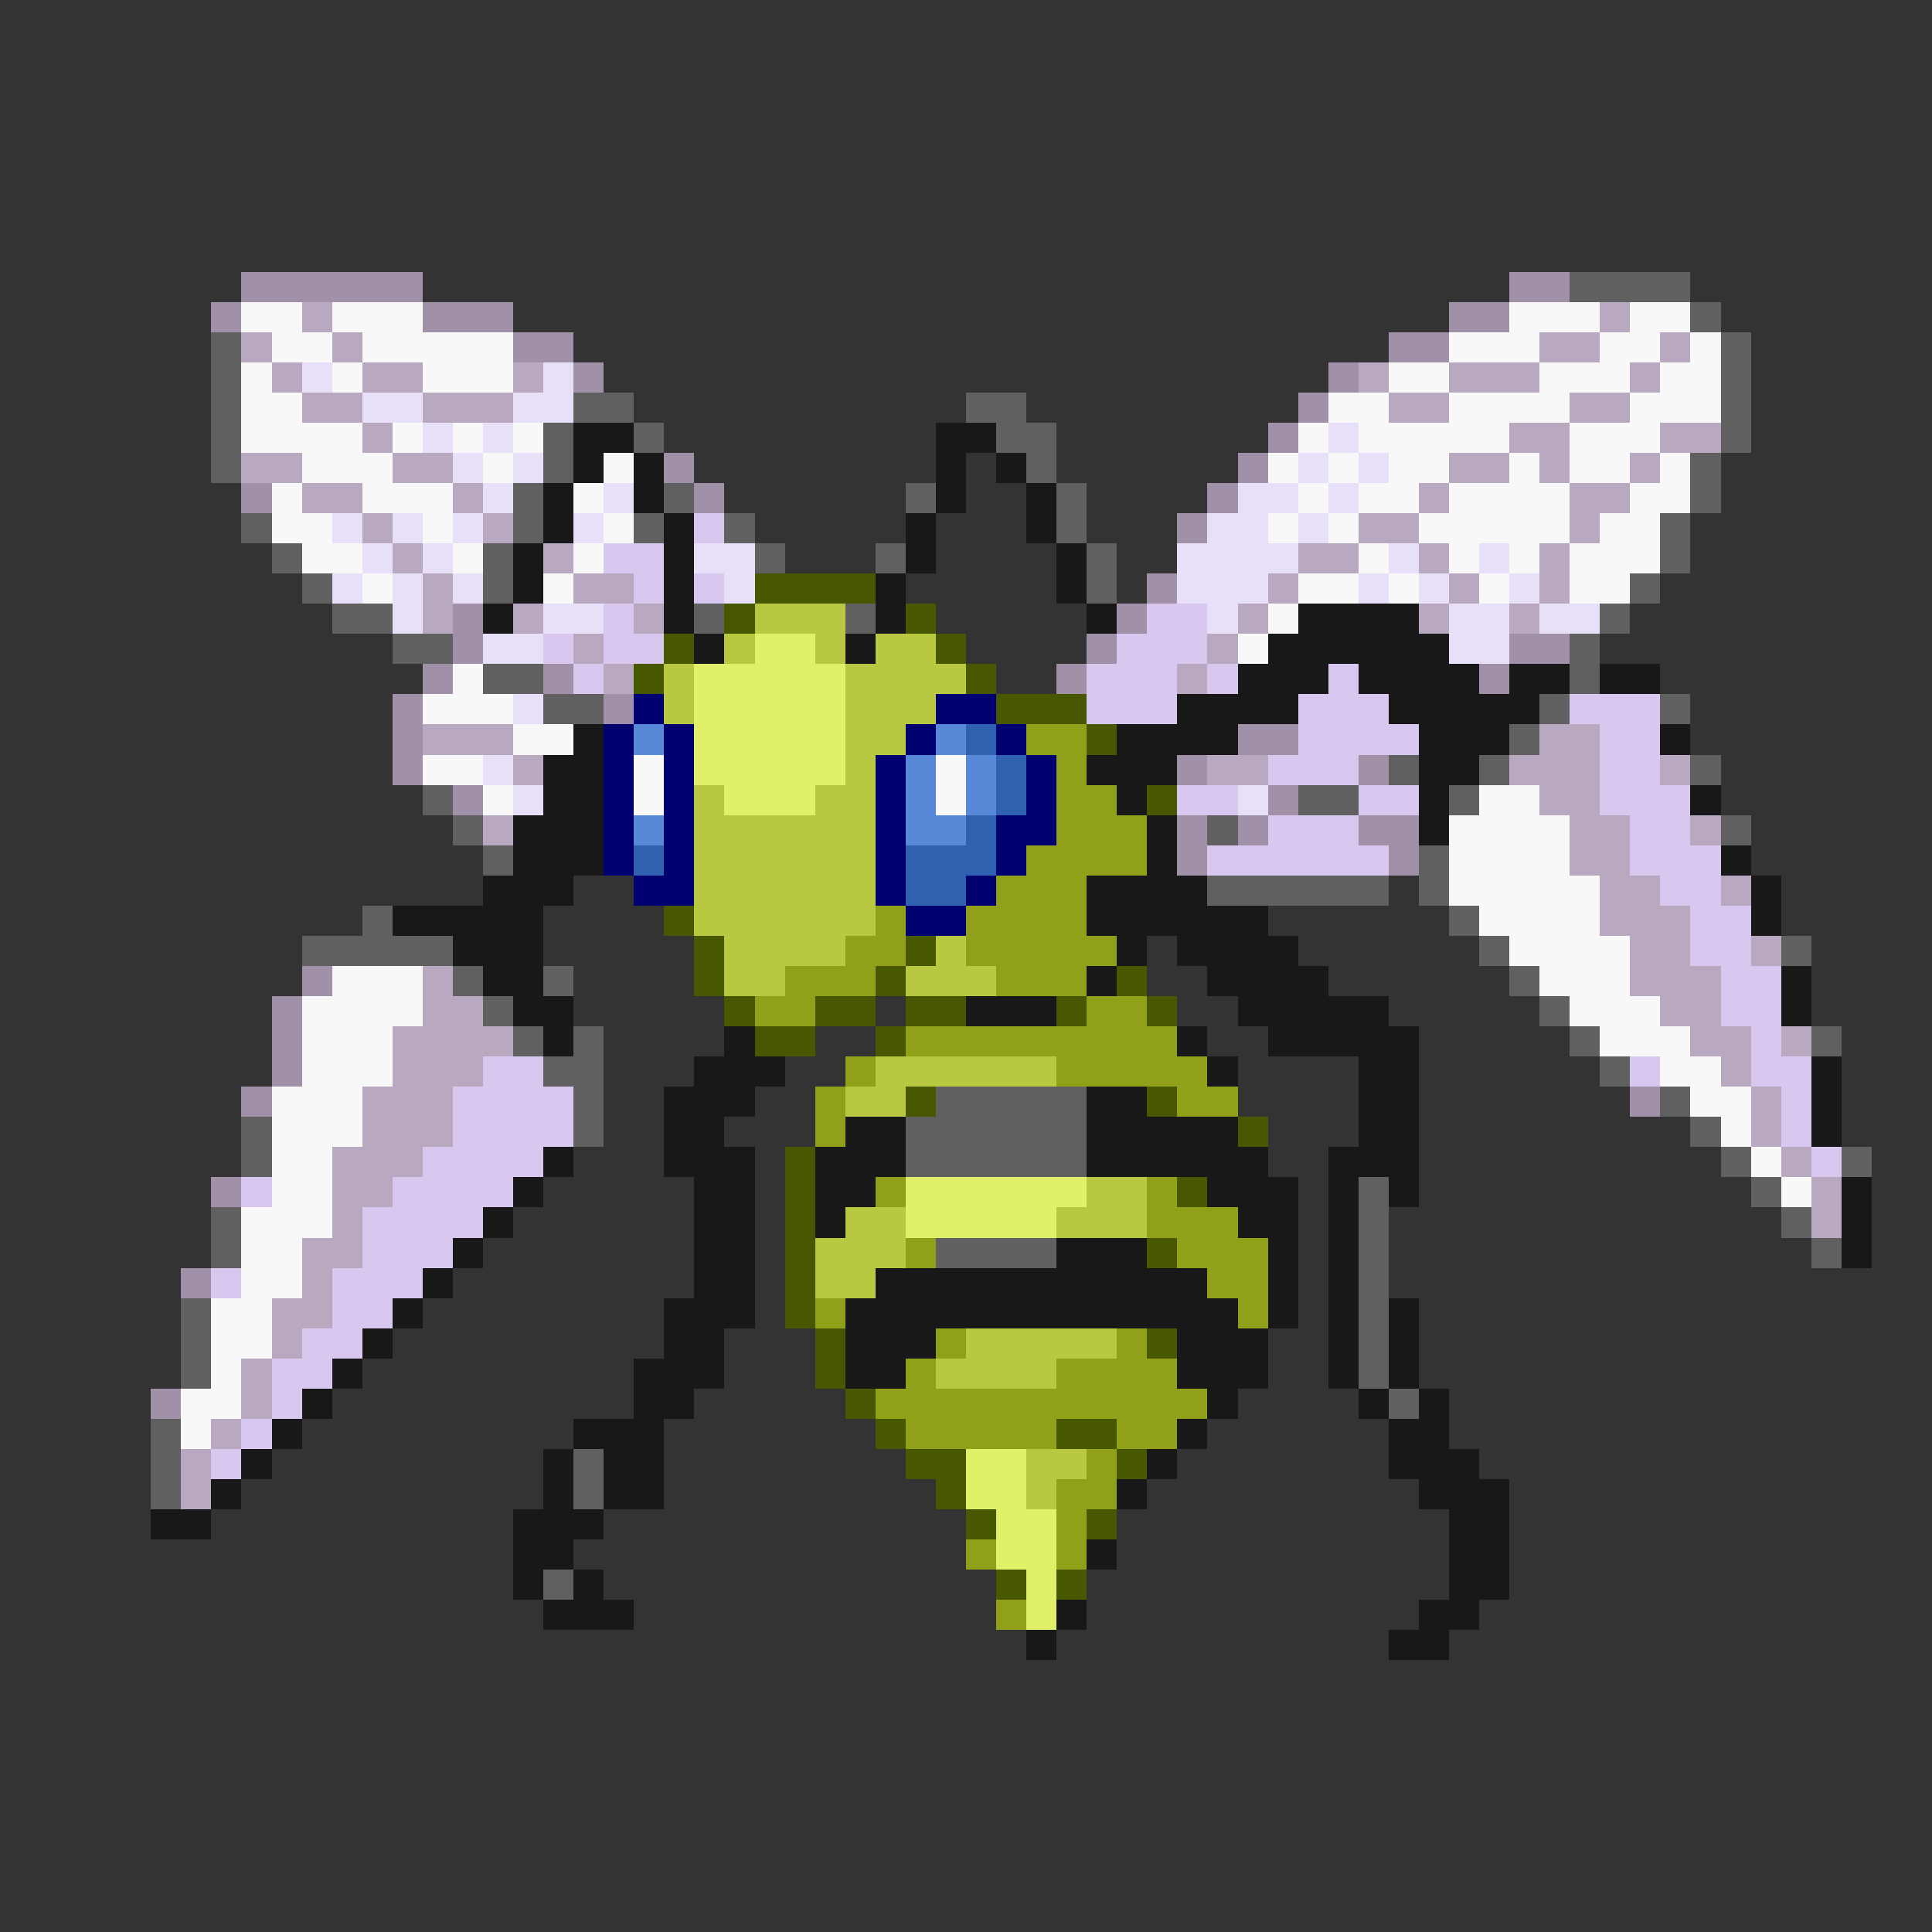 <svg xmlns="http://www.w3.org/2000/svg" viewBox="0 -0.5 64 64" shape-rendering="crispEdges">
<rect x="0" y="-0.5" width="64" height="64" fill="#333333" stroke="none"/>
<path stroke="#a090a8" d="M8 9h6M50 9h2M7 10h1M14 10h3M48 10h2M17 11h2M46 11h2M19 12h1M44 12h1M43 13h1M42 14h1M22 15h1M41 15h1M8 16h1M23 16h1M40 16h1M39 17h1M38 19h1M15 20h1M37 20h1M15 21h1M36 21h1M50 21h2M14 22h1M18 22h1M35 22h1M49 22h1M13 23h1M20 23h1M13 24h1M41 24h2M13 25h1M39 25h1M45 25h1M15 26h1M42 26h1M39 27h1M41 27h1M45 27h2M39 28h1M46 28h1M10 32h1M9 33h1M9 34h1M9 35h1M8 36h1M54 36h1M7 39h1M6 42h1M5 46h1" />
<path stroke="#606060" d="M52 9h4M56 10h1M7 11h1M57 11h1M7 12h1M57 12h1M7 13h1M19 13h2M32 13h2M57 13h1M7 14h1M18 14h1M21 14h1M33 14h2M57 14h1M7 15h1M18 15h1M34 15h1M56 15h1M17 16h1M22 16h1M30 16h1M35 16h1M56 16h1M8 17h1M17 17h1M21 17h1M24 17h1M35 17h1M55 17h1M9 18h1M16 18h1M25 18h1M29 18h1M36 18h1M55 18h1M10 19h1M16 19h1M36 19h1M54 19h1M11 20h2M23 20h1M28 20h1M53 20h1M13 21h2M52 21h1M16 22h2M52 22h1M18 23h2M51 23h1M55 23h1M50 24h1M46 25h1M49 25h1M56 25h1M14 26h1M43 26h2M48 26h1M15 27h1M40 27h1M57 27h1M16 28h1M47 28h1M40 29h6M47 29h1M12 30h1M48 30h1M10 31h5M49 31h1M59 31h1M15 32h1M18 32h1M50 32h1M16 33h1M51 33h1M17 34h1M19 34h1M52 34h1M60 34h1M18 35h2M53 35h1M19 36h1M31 36h5M55 36h1M8 37h1M19 37h1M30 37h6M56 37h1M8 38h1M30 38h6M57 38h1M61 38h1M45 39h1M58 39h1M7 40h1M45 40h1M59 40h1M7 41h1M31 41h4M45 41h1M60 41h1M45 42h1M6 43h1M45 43h1M6 44h1M45 44h1M6 45h1M45 45h1M46 46h1M5 47h1M5 48h1M19 48h1M5 49h1M19 49h1M18 52h1" />
<path stroke="#f8f8f8" d="M8 10h2M11 10h3M50 10h3M54 10h2M9 11h2M12 11h5M48 11h3M53 11h2M56 11h1M8 12h1M11 12h1M14 12h3M46 12h2M51 12h3M55 12h2M8 13h2M44 13h2M48 13h4M54 13h3M8 14h4M13 14h1M15 14h1M17 14h1M43 14h1M45 14h5M52 14h3M10 15h3M16 15h1M20 15h1M42 15h1M44 15h1M46 15h2M50 15h1M52 15h2M55 15h1M9 16h1M12 16h3M19 16h1M43 16h1M45 16h2M48 16h4M54 16h2M9 17h2M14 17h1M20 17h1M42 17h1M44 17h1M47 17h5M53 17h2M10 18h2M15 18h1M19 18h1M45 18h1M48 18h1M50 18h1M52 18h3M12 19h1M18 19h1M43 19h2M46 19h1M49 19h1M52 19h2M42 20h1M41 21h1M15 22h1M14 23h3M17 24h2M14 25h2M21 25h1M31 25h1M16 26h1M21 26h1M31 26h1M49 26h2M48 27h4M48 28h4M48 29h5M49 30h4M50 31h4M11 32h3M51 32h3M10 33h4M52 33h3M10 34h3M53 34h3M10 35h3M55 35h2M9 36h3M56 36h2M9 37h3M57 37h1M9 38h2M58 38h1M9 39h2M59 39h1M8 40h3M8 41h2M8 42h2M7 43h2M7 44h2M7 45h1M6 46h2M6 47h1" />
<path stroke="#b8a8c0" d="M10 10h1M53 10h1M8 11h1M11 11h1M51 11h2M55 11h1M9 12h1M12 12h2M17 12h1M45 12h1M48 12h3M54 12h1M10 13h2M14 13h3M46 13h2M52 13h2M12 14h1M50 14h2M55 14h2M8 15h2M13 15h2M48 15h2M51 15h1M54 15h1M10 16h2M15 16h1M47 16h1M52 16h2M12 17h1M16 17h1M45 17h2M52 17h1M13 18h1M18 18h1M43 18h2M47 18h1M51 18h1M14 19h1M19 19h2M42 19h1M48 19h1M51 19h1M14 20h1M17 20h1M21 20h1M41 20h1M47 20h1M50 20h1M19 21h1M40 21h1M20 22h1M39 22h1M14 24h3M51 24h2M17 25h1M40 25h2M50 25h3M55 25h1M51 26h2M16 27h1M52 27h2M56 27h1M52 28h2M53 29h2M57 29h1M53 30h3M54 31h2M58 31h1M14 32h1M54 32h3M14 33h2M55 33h2M13 34h4M56 34h2M59 34h1M13 35h3M57 35h1M12 36h3M58 36h1M12 37h3M58 37h1M11 38h3M59 38h1M11 39h2M60 39h1M11 40h1M60 40h1M10 41h2M10 42h1M9 43h2M9 44h1M8 45h1M8 46h1M7 47h1M6 48h1M6 49h1" />
<path stroke="#e8e0f8" d="M10 12h1M18 12h1M12 13h2M17 13h2M14 14h1M16 14h1M44 14h1M15 15h1M17 15h1M43 15h1M45 15h1M16 16h1M20 16h1M41 16h2M44 16h1M11 17h1M13 17h1M15 17h1M19 17h1M40 17h2M43 17h1M12 18h1M14 18h1M23 18h2M39 18h4M46 18h1M49 18h1M11 19h1M13 19h1M15 19h1M24 19h1M39 19h3M45 19h1M47 19h1M50 19h1M13 20h1M18 20h2M40 20h1M48 20h2M51 20h2M16 21h2M48 21h2M17 23h1M16 25h1M17 26h1M41 26h1" />
<path stroke="#181818" d="M19 14h2M31 14h2M19 15h1M21 15h1M31 15h1M33 15h1M18 16h1M21 16h1M31 16h1M34 16h1M18 17h1M22 17h1M30 17h1M34 17h1M17 18h1M22 18h1M30 18h1M35 18h1M17 19h1M22 19h1M29 19h1M35 19h1M16 20h1M22 20h1M29 20h1M36 20h1M43 20h4M23 21h1M28 21h1M42 21h6M41 22h3M45 22h4M50 22h2M53 22h2M39 23h4M46 23h5M19 24h1M37 24h4M47 24h3M55 24h1M18 25h2M36 25h3M47 25h2M18 26h2M37 26h1M47 26h1M56 26h1M17 27h3M38 27h1M47 27h1M17 28h3M38 28h1M57 28h1M16 29h3M36 29h4M58 29h1M13 30h5M36 30h6M58 30h1M15 31h3M37 31h1M39 31h4M16 32h2M36 32h1M40 32h4M59 32h1M17 33h2M32 33h3M41 33h5M59 33h1M18 34h1M24 34h1M39 34h1M42 34h5M23 35h3M40 35h1M45 35h2M60 35h1M22 36h3M36 36h2M45 36h2M60 36h1M22 37h2M28 37h2M36 37h5M45 37h2M60 37h1M18 38h1M22 38h3M27 38h3M36 38h6M44 38h3M17 39h1M23 39h2M27 39h2M40 39h3M44 39h1M46 39h1M61 39h1M16 40h1M23 40h2M27 40h1M41 40h2M44 40h1M61 40h1M15 41h1M23 41h2M35 41h3M42 41h1M44 41h1M61 41h1M14 42h1M23 42h2M29 42h11M42 42h1M44 42h1M13 43h1M22 43h3M28 43h13M42 43h1M44 43h1M46 43h1M12 44h1M22 44h2M28 44h3M39 44h3M44 44h1M46 44h1M11 45h1M21 45h3M28 45h2M39 45h3M44 45h1M46 45h1M10 46h1M21 46h2M40 46h1M45 46h1M47 46h1M9 47h1M19 47h3M39 47h1M46 47h2M8 48h1M18 48h1M20 48h2M38 48h1M46 48h3M7 49h1M18 49h1M20 49h2M37 49h1M47 49h3M5 50h2M17 50h3M48 50h2M17 51h2M36 51h1M48 51h2M17 52h1M19 52h1M48 52h2M18 53h3M35 53h1M47 53h2M34 54h1M46 54h2" />
<path stroke="#d8c8f0" d="M23 17h1M20 18h2M21 19h1M23 19h1M20 20h1M38 20h2M18 21h1M20 21h2M37 21h3M19 22h1M36 22h3M40 22h1M44 22h1M36 23h3M43 23h3M52 23h3M43 24h4M53 24h2M42 25h3M53 25h2M39 26h2M45 26h2M53 26h3M42 27h3M54 27h2M40 28h6M54 28h3M55 29h2M56 30h2M56 31h2M57 32h2M57 33h2M58 34h1M16 35h2M54 35h1M58 35h2M15 36h4M59 36h1M15 37h4M59 37h1M14 38h4M60 38h1M8 39h1M13 39h4M12 40h4M12 41h3M7 42h1M11 42h3M11 43h2M10 44h2M9 45h2M9 46h1M8 47h1M7 48h1" />
<path stroke="#485800" d="M25 19h4M24 20h1M30 20h1M22 21h1M31 21h1M21 22h1M32 22h1M33 23h3M36 24h1M38 26h1M22 30h1M23 31h1M30 31h1M23 32h1M29 32h1M37 32h1M24 33h1M27 33h2M30 33h2M35 33h1M38 33h1M25 34h2M29 34h1M30 36h1M38 36h1M41 37h1M26 38h1M26 39h1M39 39h1M26 40h1M26 41h1M38 41h1M26 42h1M26 43h1M27 44h1M38 44h1M27 45h1M28 46h1M29 47h1M35 47h2M30 48h2M37 48h1M31 49h1M32 50h1M36 50h1M33 52h1M35 52h1" />
<path stroke="#b8c840" d="M25 20h3M24 21h1M27 21h1M29 21h2M22 22h1M28 22h4M22 23h1M28 23h3M28 24h2M28 25h1M23 26h1M27 26h2M23 27h6M23 28h6M23 29h6M23 30h6M24 31h4M31 31h1M24 32h2M30 32h3M29 35h6M28 36h2M36 39h2M28 40h2M35 40h3M27 41h3M27 42h2M32 44h5M31 45h4M34 48h2M34 49h1" />
<path stroke="#e0f068" d="M25 21h2M23 22h5M23 23h5M23 24h5M23 25h5M24 26h3M30 39h6M30 40h5M32 48h2M32 49h2M33 50h2M33 51h2M34 52h1M34 53h1" />
<path stroke="#000070" d="M21 23h1M31 23h2M20 24h1M22 24h1M30 24h1M33 24h1M20 25h1M22 25h1M29 25h1M34 25h1M20 26h1M22 26h1M29 26h1M34 26h1M20 27h1M22 27h1M29 27h1M33 27h2M20 28h1M22 28h1M29 28h1M33 28h1M21 29h2M29 29h1M32 29h1M30 30h2" />
<path stroke="#5888d8" d="M21 24h1M31 24h1M30 25h1M32 25h1M30 26h1M32 26h1M21 27h1M30 27h2" />
<path stroke="#3060b0" d="M32 24h1M33 25h1M33 26h1M32 27h1M21 28h1M30 28h3M30 29h2" />
<path stroke="#90a018" d="M34 24h2M35 25h1M35 26h2M35 27h3M34 28h4M33 29h3M29 30h1M32 30h4M28 31h2M32 31h5M26 32h3M33 32h3M25 33h2M36 33h2M30 34h9M28 35h1M35 35h5M27 36h1M39 36h2M27 37h1M29 39h1M38 39h1M38 40h3M30 41h1M39 41h3M40 42h2M27 43h1M41 43h1M31 44h1M37 44h1M30 45h1M35 45h4M29 46h11M30 47h5M37 47h2M36 48h1M35 49h2M35 50h1M32 51h1M35 51h1M33 53h1" />
</svg>